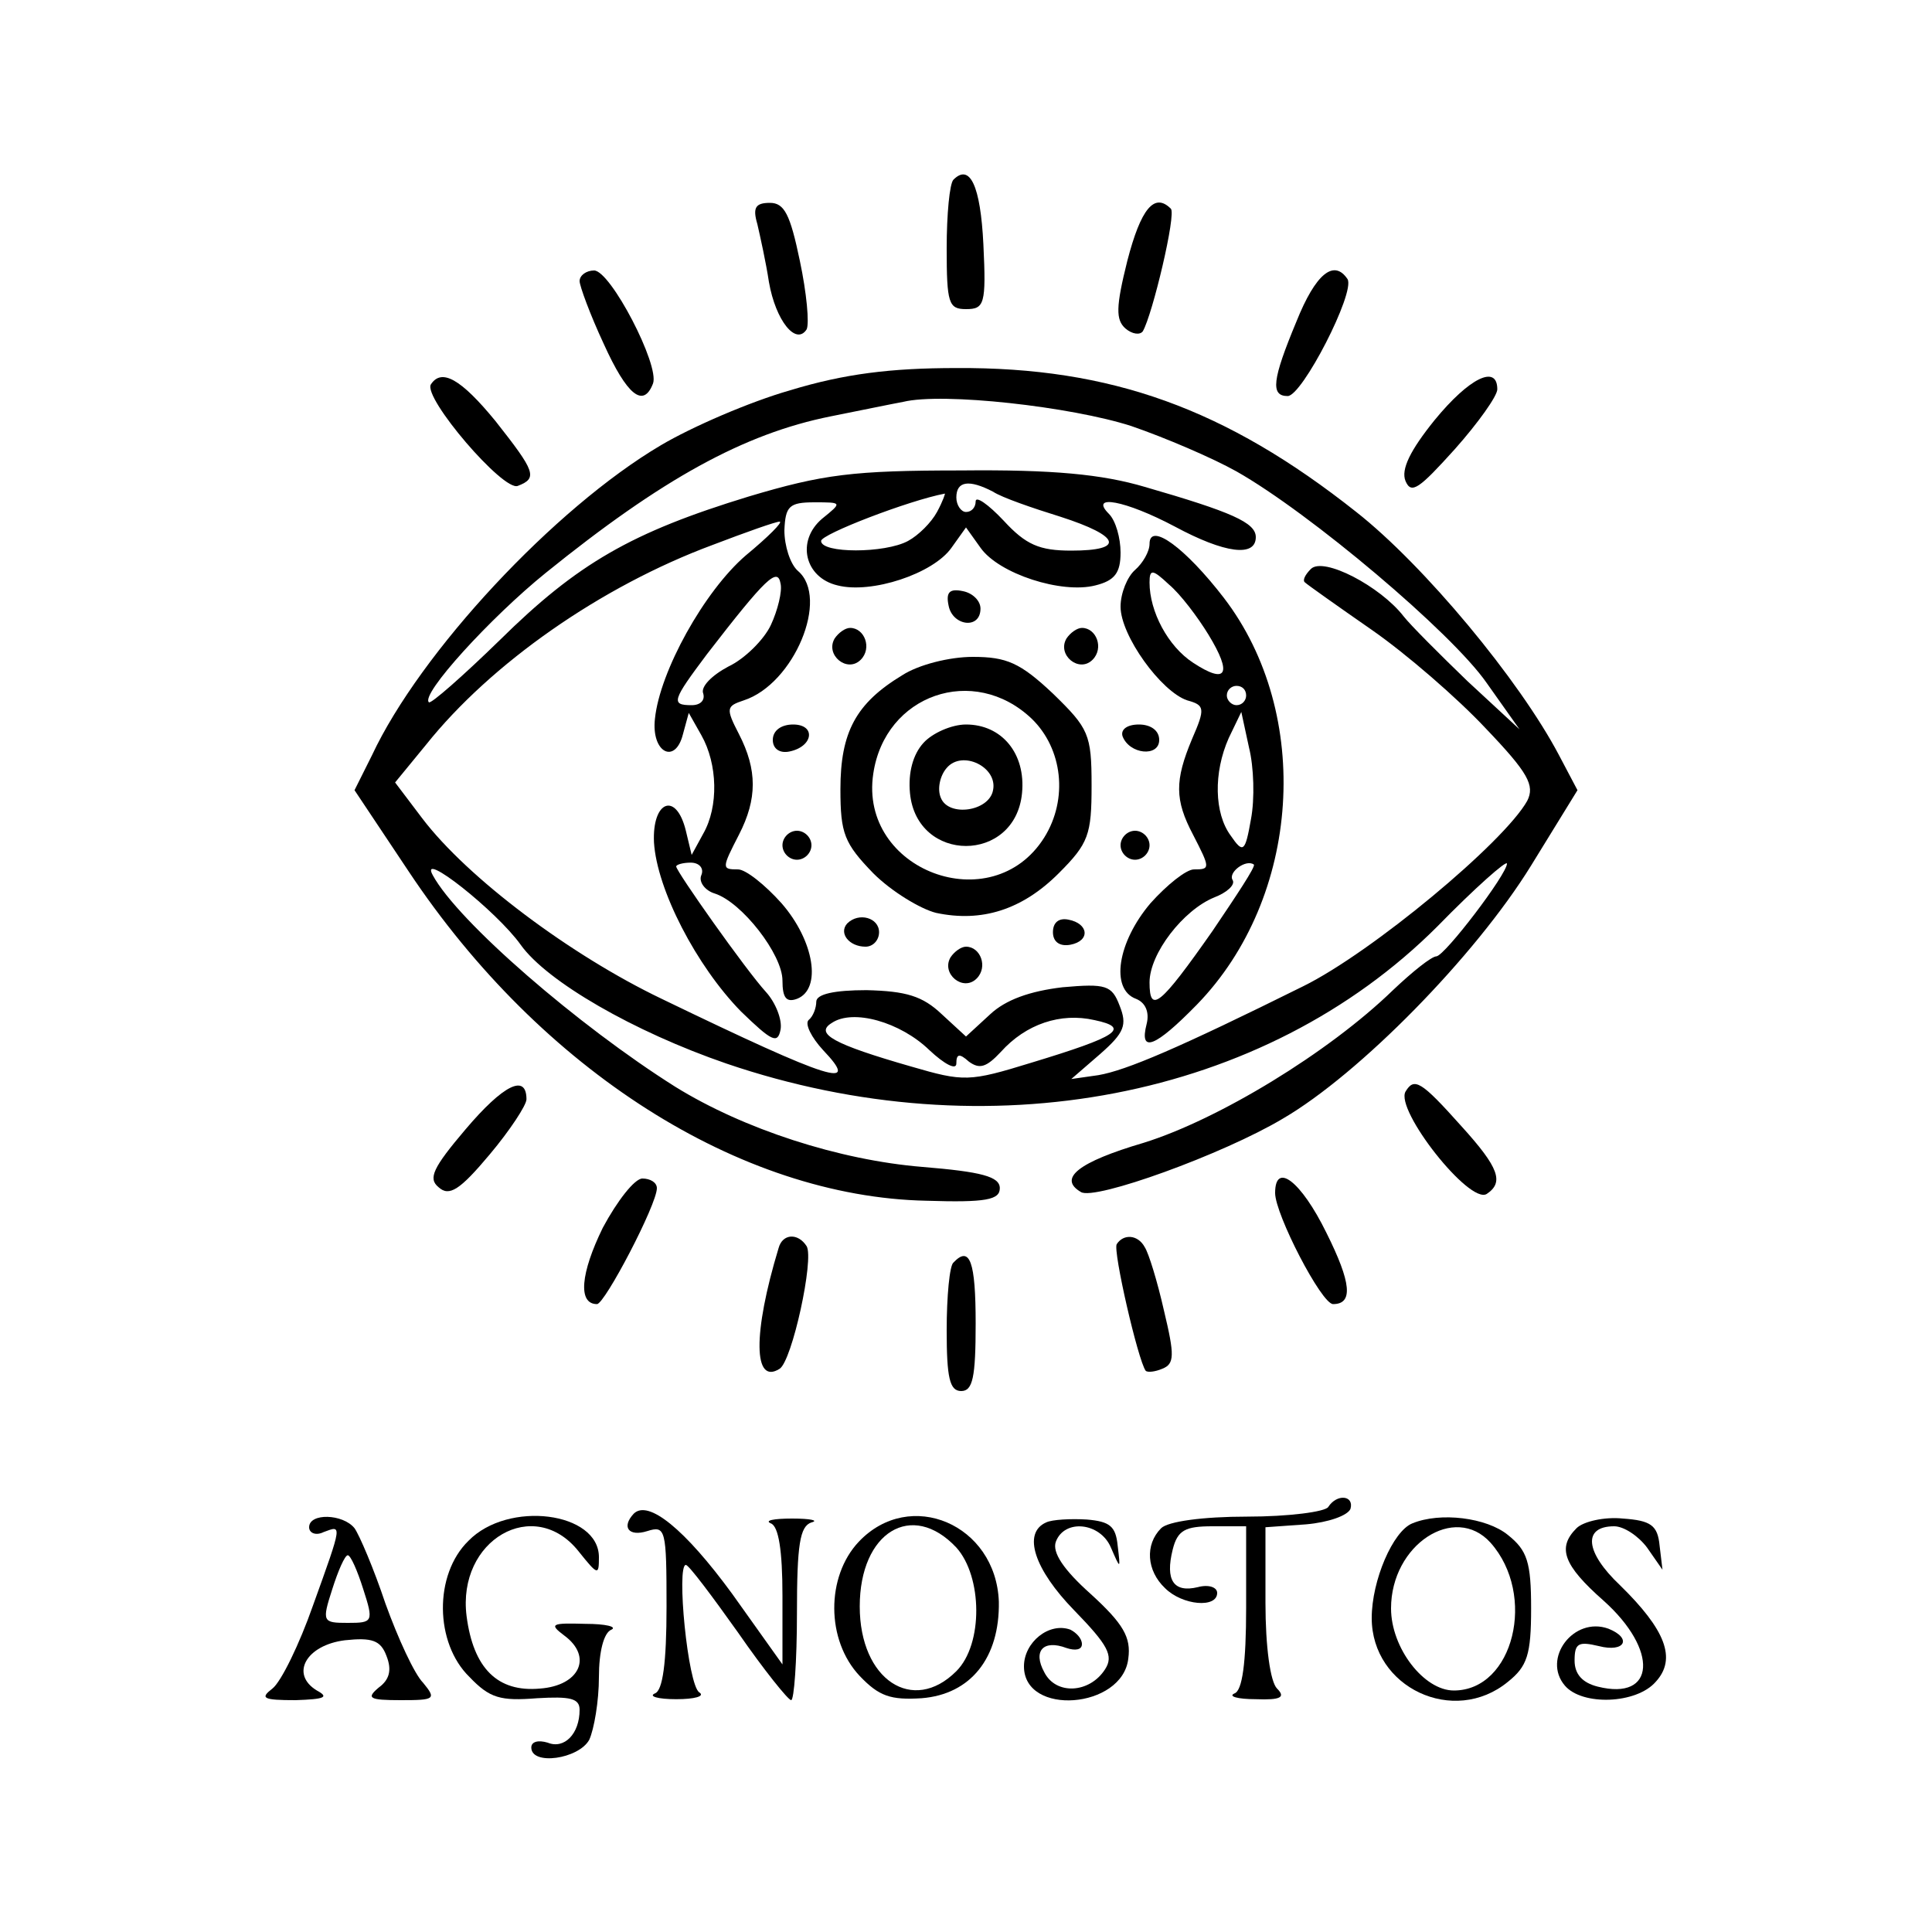  <svg  version="1.0" xmlns="http://www.w3.org/2000/svg"  width="200pt" height="200pt" viewBox="0 0 200 200"  preserveAspectRatio="xMidYMid meet">  <g transform="translate(0,200) scale(0.1,-0.1)" fill="#000000" stroke="none"> <path d="M987 1814 c-4 -4 -7 -36 -7 -71 0 -57 2 -63 20 -63 19 0 21 5 18 67 -3 61 -14 84 -31 67z"/> <path d="M784 1768 c3 -13 9 -40 12 -60 7 -40 28 -66 39 -49 3 6 0 38 -7 71 -10 48 -16 60 -31 60 -15 0 -18 -5 -13 -22z"/> <path d="M1167 1730 c-12 -48 -12 -61 -2 -70 7 -6 15 -7 18 -3 10 17 35 122 29 127 -17 17 -31 0 -45 -54z"/> <path d="M600 1709 c0 -5 11 -35 25 -65 24 -53 41 -67 51 -41 7 19 -44 117 -61 117 -8 0 -15 -5 -15 -11z"/> <path d="M1342 1667 c-25 -60 -27 -77 -9 -77 15 0 70 107 62 121 -14 21 -33 6 -53 -44z"/> <path d="M818 1596 c-42 -12 -102 -38 -134 -57 -110 -65 -249 -214 -299 -321 l-18 -36 56 -84 c137 -206 343 -337 536 -341 62 -2 76 1 76 13 0 12 -19 17 -80 22 -86 7 -185 39 -256 83 -100 63 -225 171 -251 219 -15 27 66 -37 91 -72 27 -38 117 -90 213 -123 270 -92 557 -37 736 142 39 40 72 69 72 65 0 -11 -64 -95 -73 -96 -5 0 -25 -16 -45 -35 -67 -65 -181 -134 -258 -158 -68 -20 -89 -37 -65 -51 14 -9 147 39 209 76 79 46 199 168 257 262 l48 78 -19 36 c-41 78 -140 197 -210 252 -135 107 -254 150 -414 149 -68 0 -116 -6 -172 -23z m353 -37 c35 -12 84 -33 109 -47 76 -43 223 -167 259 -219 l34 -48 -54 50 c-29 28 -59 58 -66 67 -24 31 -83 62 -96 49 -6 -6 -9 -12 -6 -14 2 -2 33 -24 69 -49 36 -25 89 -71 118 -102 44 -46 51 -59 43 -75 -24 -43 -161 -157 -232 -192 -129 -64 -183 -87 -212 -92 l-28 -4 30 26 c25 22 28 30 20 50 -8 21 -14 23 -59 19 -34 -4 -59 -13 -75 -28 l-25 -23 -25 23 c-20 19 -37 24 -78 25 -33 0 -52 -4 -52 -12 0 -6 -3 -15 -8 -19 -4 -4 3 -18 15 -31 39 -41 11 -33 -167 53 -94 45 -201 125 -248 187 l-28 37 32 39 c67 84 181 164 297 207 34 13 65 24 69 24 4 0 -12 -16 -35 -35 -43 -37 -89 -120 -94 -169 -4 -35 21 -48 29 -16 l6 22 13 -23 c17 -30 18 -74 2 -102 l-12 -22 -6 25 c-10 41 -35 31 -33 -12 3 -49 44 -128 90 -175 32 -31 38 -34 41 -19 2 10 -5 28 -15 39 -21 23 -93 125 -93 130 0 2 7 4 15 4 9 0 14 -6 11 -13 -3 -7 4 -16 14 -19 28 -9 70 -63 70 -90 0 -18 4 -23 15 -19 26 10 18 60 -16 99 -17 19 -37 35 -45 35 -17 0 -17 1 1 36 19 37 19 67 0 104 -14 27 -13 29 5 35 52 17 89 106 56 134 -8 7 -14 26 -14 42 1 25 5 29 31 29 29 0 29 0 8 -17 -27 -23 -18 -61 16 -69 35 -9 99 12 118 39 l15 21 15 -21 c19 -27 84 -48 119 -39 20 5 26 13 26 34 0 15 -5 33 -12 40 -21 21 17 14 68 -13 52 -28 84 -32 84 -11 0 15 -25 26 -115 52 -44 13 -95 18 -190 17 -112 0 -143 -4 -220 -27 -121 -37 -177 -69 -258 -149 -38 -37 -71 -66 -73 -64 -9 8 64 88 121 134 120 97 205 144 295 162 30 6 64 13 75 15 41 10 174 -5 236 -25z m-143 -68 c9 -6 41 -17 70 -26 62 -20 67 -35 11 -35 -33 0 -47 6 -70 31 -16 17 -29 26 -29 20 0 -6 -4 -11 -10 -11 -5 0 -10 7 -10 15 0 17 13 19 38 6z m-58 -21 c-6 -11 -19 -24 -30 -30 -24 -13 -90 -13 -90 0 0 7 91 42 128 49 1 1 -2 -8 -8 -19z m-172 -117 c-7 -15 -27 -35 -44 -43 -17 -9 -29 -21 -26 -28 2 -7 -3 -12 -12 -12 -22 0 -20 5 16 53 61 79 73 90 76 73 2 -8 -3 -28 -10 -43z m164 -440 c16 -15 28 -21 28 -14 0 10 3 11 13 2 11 -8 18 -6 33 10 26 29 62 41 97 33 38 -8 24 -17 -65 -44 -65 -20 -70 -20 -125 -4 -80 23 -100 34 -82 45 22 15 71 1 101 -28z"/> <path d="M1190 1437 c0 -8 -7 -20 -15 -27 -8 -7 -15 -24 -15 -38 0 -30 42 -88 69 -97 18 -5 19 -8 5 -40 -18 -43 -18 -63 1 -99 18 -35 18 -36 1 -36 -8 0 -28 -16 -45 -35 -34 -40 -42 -89 -15 -99 10 -4 14 -14 11 -26 -8 -31 9 -24 52 20 108 111 120 301 28 421 -40 52 -77 79 -77 56z m61 -94 c25 -41 19 -52 -16 -29 -26 17 -45 53 -45 83 0 14 3 14 20 -2 12 -10 30 -34 41 -52z m39 -63 c0 -5 -4 -10 -10 -10 -5 0 -10 5 -10 10 0 6 5 10 10 10 6 0 10 -4 10 -10z m5 -128 c-6 -34 -8 -36 -21 -17 -17 23 -18 65 -2 101 l13 27 8 -37 c5 -20 6 -53 2 -74z m-40 -116 c-54 -77 -65 -86 -65 -53 0 30 35 75 67 88 13 5 22 13 19 18 -5 8 14 22 22 16 2 -2 -18 -32 -43 -69z"/> <path d="M982 1373 c4 -21 33 -25 33 -3 0 8 -8 16 -18 18 -14 3 -18 -1 -15 -15z"/> <path d="M864 1339 c-10 -17 13 -36 27 -22 12 12 4 33 -11 33 -5 0 -12 -5 -16 -11z"/> <path d="M1104 1339 c-10 -17 13 -36 27 -22 12 12 4 33 -11 33 -5 0 -12 -5 -16 -11z"/> <path d="M934 1301 c-48 -29 -64 -59 -64 -118 0 -46 4 -56 34 -87 19 -19 49 -37 65 -41 47 -10 89 3 127 41 31 31 34 40 34 91 0 53 -3 59 -40 95 -34 32 -48 38 -83 38 -24 0 -56 -8 -73 -19z m134 -45 c32 -31 38 -83 13 -123 -54 -86 -192 -34 -177 66 12 82 104 114 164 57z"/> <path d="M956 1231 c-11 -12 -16 -31 -14 -52 7 -73 109 -73 116 0 4 41 -21 71 -58 71 -15 0 -35 -9 -44 -19z m72 -49 c-4 -22 -46 -28 -54 -8 -4 9 -1 23 6 31 16 19 53 1 48 -23z"/> <path d="M800 1234 c0 -9 7 -14 17 -12 25 5 28 28 4 28 -12 0 -21 -6 -21 -16z"/> <path d="M1162 1238 c7 -19 38 -22 38 -4 0 10 -9 16 -21 16 -12 0 -19 -5 -17 -12z"/> <path d="M810 1125 c0 -8 7 -15 15 -15 8 0 15 7 15 15 0 8 -7 15 -15 15 -8 0 -15 -7 -15 -15z"/> <path d="M1160 1125 c0 -8 7 -15 15 -15 8 0 15 7 15 15 0 8 -7 15 -15 15 -8 0 -15 -7 -15 -15z"/> <path d="M877 1044 c-9 -10 2 -24 19 -24 8 0 14 7 14 15 0 15 -21 21 -33 9z"/> <path d="M1090 1035 c0 -10 7 -15 18 -13 21 4 19 22 -2 26 -10 2 -16 -3 -16 -13z"/> <path d="M984 1009 c-10 -17 13 -36 27 -22 12 12 4 33 -11 33 -5 0 -12 -5 -16 -11z"/> <path d="M446 1602 c-8 -14 75 -111 90 -105 21 8 18 15 -23 67 -36 44 -56 55 -67 38z"/> <path d="M1485 1565 c-25 -31 -35 -51 -30 -63 6 -14 14 -8 51 33 24 27 44 55 44 62 0 26 -29 12 -65 -32z"/> <path d="M482 831 c-34 -40 -39 -51 -28 -60 11 -10 22 -3 53 34 21 25 38 51 38 57 0 27 -24 15 -63 -31z"/> <path d="M1455 870 c-11 -19 66 -117 84 -106 18 12 13 27 -26 70 -42 47 -49 51 -58 36z"/> <path d="M624 729 c-23 -47 -26 -79 -6 -79 8 0 62 103 62 120 0 6 -7 10 -15 10 -8 0 -26 -23 -41 -51z"/> <path d="M1320 765 c0 -22 48 -115 60 -115 21 0 19 22 -7 74 -26 53 -53 74 -53 41z"/> <path d="M806 708 c-27 -89 -26 -142 1 -125 13 8 36 114 28 127 -9 14 -25 13 -29 -2z"/> <path d="M1156 712 c-4 -7 22 -120 30 -131 2 -2 10 -1 17 2 13 5 13 14 2 60 -7 31 -16 60 -20 66 -7 13 -22 14 -29 3z"/> <path d="M987 693 c-4 -3 -7 -35 -7 -70 0 -49 3 -63 15 -63 12 0 15 14 15 70 0 64 -6 81 -23 63z"/> <path d="M1375 440 c-3 -5 -41 -10 -84 -10 -46 0 -82 -5 -89 -12 -17 -17 -15 -44 4 -62 18 -18 54 -21 54 -5 0 6 -9 9 -20 6 -25 -6 -34 7 -26 39 5 20 13 24 41 24 l35 0 0 -84 c0 -58 -4 -86 -12 -89 -7 -3 3 -6 22 -6 26 -1 31 2 22 11 -7 7 -12 43 -12 89 l0 78 42 3 c23 2 43 9 46 16 4 14 -14 16 -23 2z"/> <path d="M656 433 c-13 -14 -5 -24 14 -18 19 6 20 2 20 -78 0 -59 -4 -87 -12 -90 -7 -3 3 -6 22 -6 19 0 30 3 24 7 -12 7 -24 132 -14 132 3 0 27 -32 54 -70 27 -39 52 -70 55 -70 3 0 6 40 6 90 0 71 3 90 15 94 8 2 -1 4 -20 4 -19 0 -29 -2 -22 -5 8 -3 12 -28 12 -75 l0 -71 -52 73 c-49 67 -87 98 -102 83z"/> <path d="M320 419 c0 -6 7 -9 15 -5 19 7 20 10 -11 -76 -14 -40 -33 -79 -42 -86 -13 -10 -10 -12 24 -12 30 1 35 3 22 10 -28 17 -11 47 29 52 28 3 37 0 43 -16 6 -15 3 -25 -8 -33 -13 -11 -10 -13 23 -13 35 0 37 1 23 18 -9 9 -26 46 -39 82 -12 36 -27 71 -32 78 -12 15 -47 16 -47 1z m56 -64 c11 -34 10 -35 -16 -35 -26 0 -27 1 -16 35 6 19 13 35 16 35 3 0 10 -16 16 -35z"/> <path d="M485 405 c-36 -35 -35 -106 1 -141 21 -22 32 -25 70 -22 34 2 44 0 44 -12 0 -25 -16 -41 -33 -34 -10 3 -17 1 -17 -5 0 -19 49 -12 60 8 5 11 10 40 10 65 0 26 5 46 13 49 6 3 -6 6 -27 6 -35 1 -38 0 -22 -12 30 -22 16 -52 -25 -55 -44 -4 -69 21 -76 75 -10 79 70 125 116 67 20 -25 21 -25 21 -6 0 47 -94 59 -135 17z"/> <path d="M889 404 c-34 -36 -34 -102 1 -139 20 -21 32 -25 64 -23 51 4 81 42 80 100 -3 80 -92 118 -145 62z m101 -6 c27 -30 28 -100 0 -128 -45 -45 -100 -9 -100 67 0 77 54 110 100 61z"/> <path d="M1083 424 c-25 -11 -12 -49 29 -91 35 -36 41 -47 32 -61 -16 -25 -51 -27 -63 -3 -12 22 -1 34 23 25 9 -3 16 -2 16 4 0 6 -6 12 -12 15 -22 8 -48 -13 -48 -38 0 -52 102 -44 108 8 3 22 -5 36 -39 67 -28 25 -40 43 -36 54 9 24 46 20 57 -6 10 -23 10 -23 7 2 -2 20 -8 25 -32 27 -16 1 -36 0 -42 -3z"/> <path d="M1462 423 c-20 -8 -42 -59 -42 -98 0 -72 85 -112 141 -66 20 16 24 28 24 76 0 48 -4 60 -24 76 -22 18 -70 24 -99 12z m81 -20 c48 -54 24 -153 -38 -153 -31 0 -65 44 -65 85 0 66 66 109 103 68z"/> <path d="M1632 418 c-20 -20 -14 -38 28 -75 57 -51 54 -104 -6 -89 -16 4 -24 13 -24 27 0 18 4 20 25 15 27 -7 35 8 10 18 -36 13 -69 -31 -45 -59 18 -21 74 -19 94 4 22 24 10 54 -37 100 -36 34 -39 61 -6 61 10 0 25 -10 34 -22 l16 -23 -3 25 c-2 21 -9 26 -38 28 -19 2 -41 -3 -48 -10z"/> </g> </svg> 